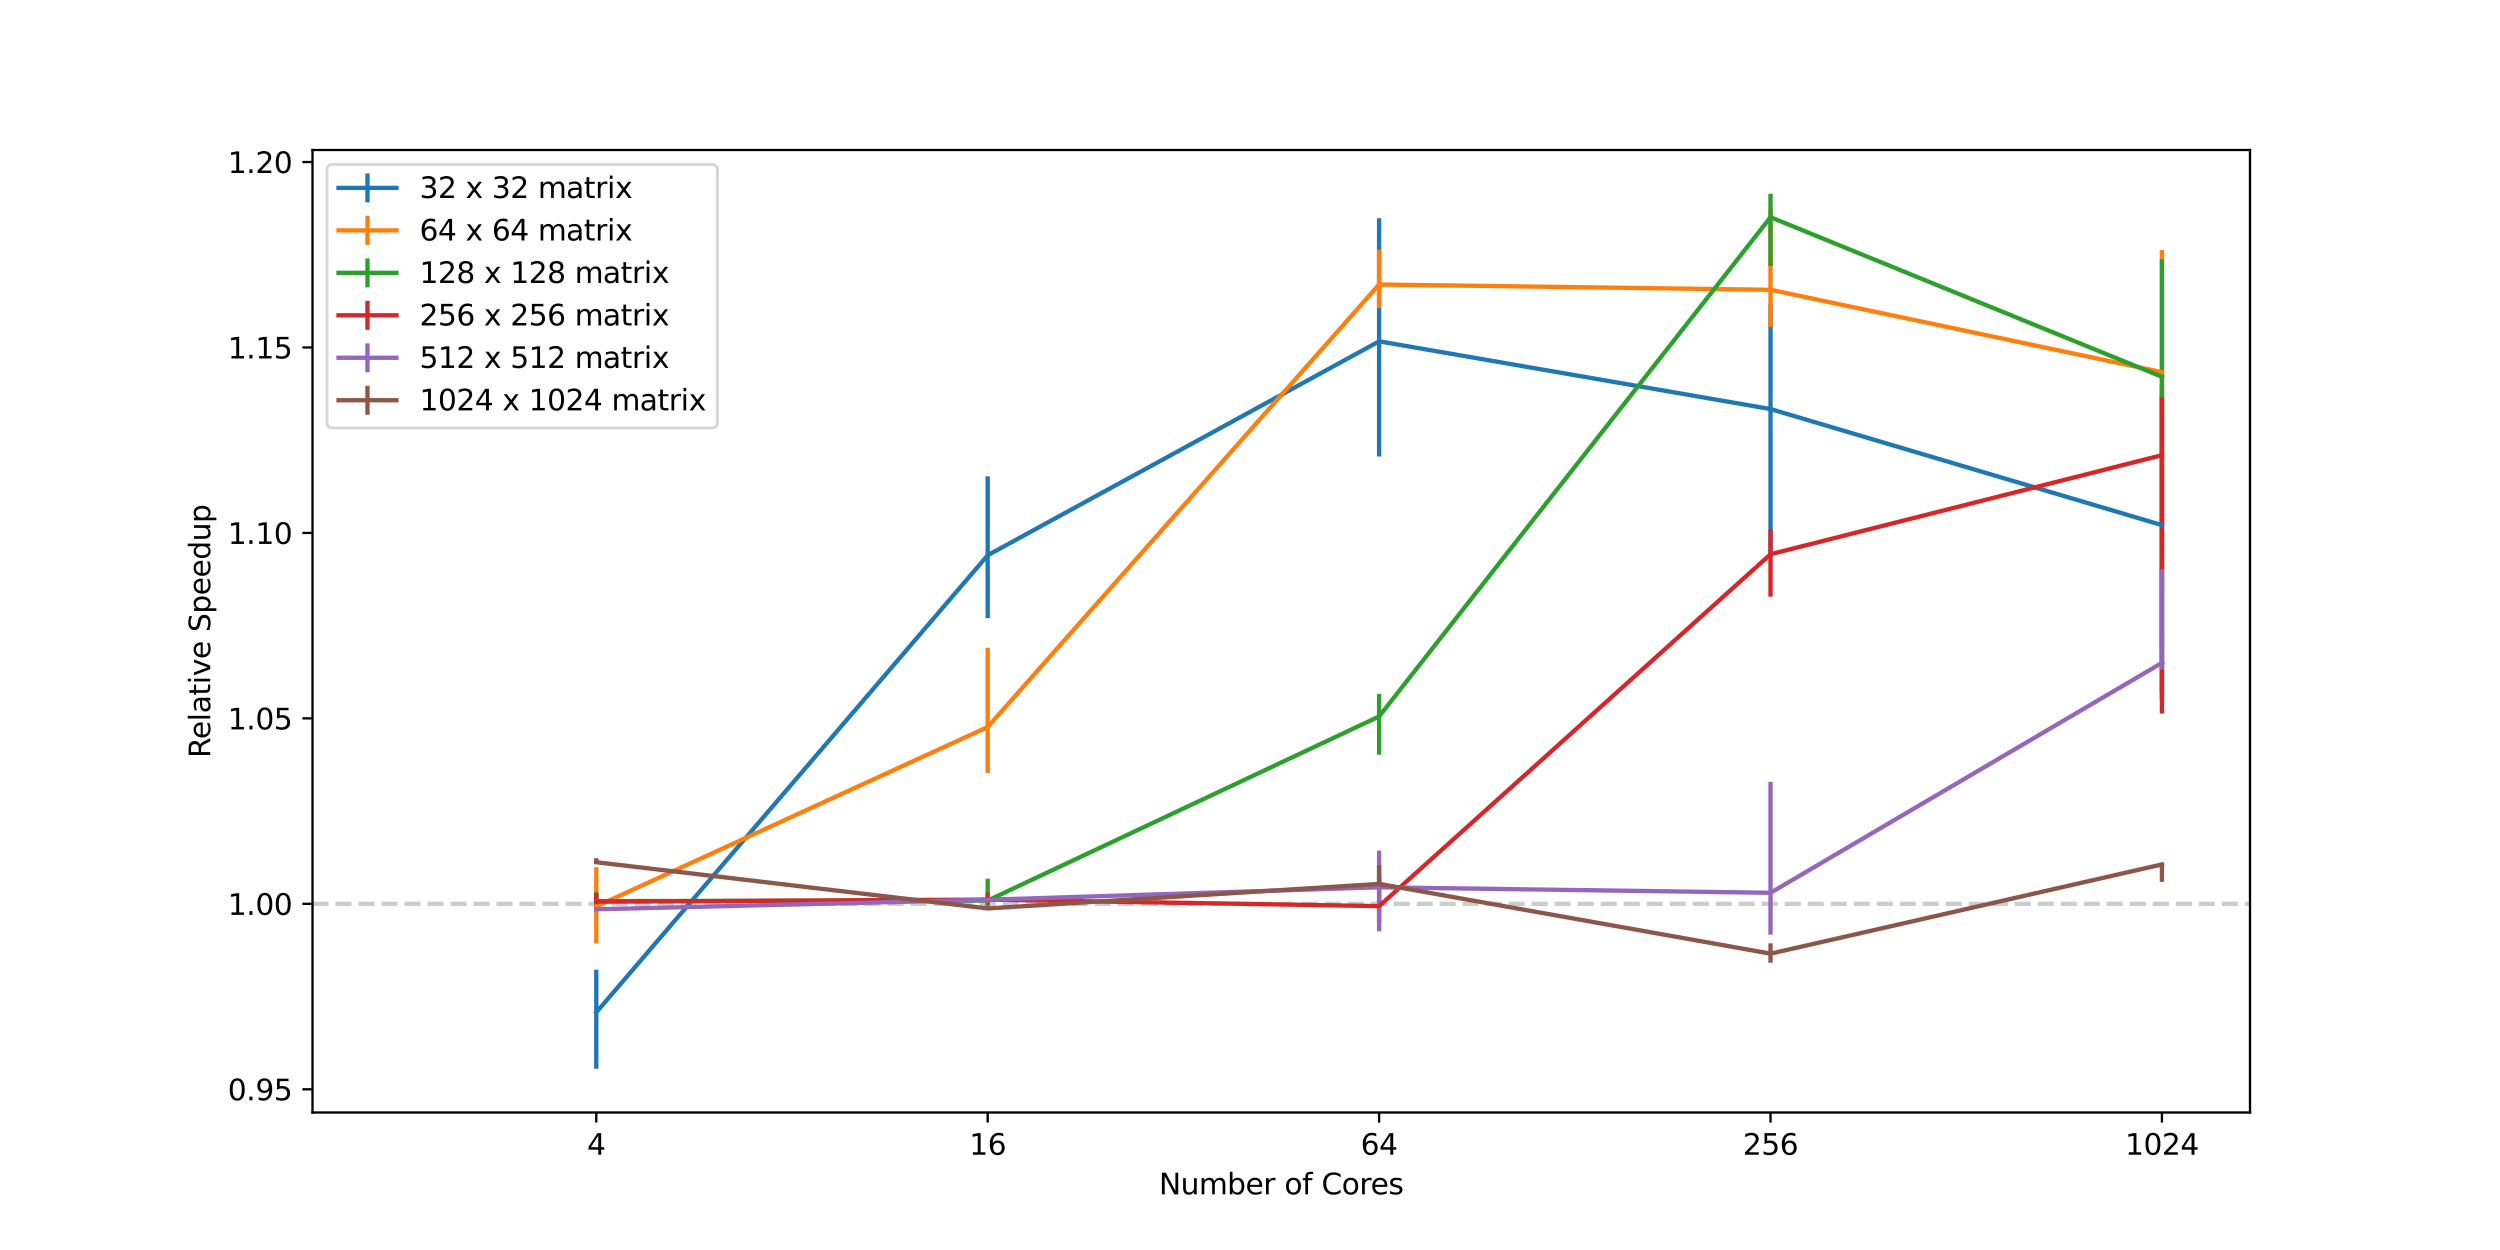 <?xml version="1.0" encoding="utf-8" standalone="no"?>
<!DOCTYPE svg PUBLIC "-//W3C//DTD SVG 1.1//EN"
  "http://www.w3.org/Graphics/SVG/1.1/DTD/svg11.dtd">
<svg xmlns:xlink="http://www.w3.org/1999/xlink" width="864pt" height="432pt" viewBox="0 0 864 432" xmlns="http://www.w3.org/2000/svg" version="1.1">
 <defs>
  <style type="text/css">*{stroke-linejoin: round; stroke-linecap: butt}</style>
 </defs>
 <g id="figure_1">
  <g id="patch_1">
   <path d="M 0 432 
L 864 432 
L 864 0 
L 0 0 
z
" style="fill: #ffffff"/>
  </g>
  <g id="axes_1">
   <g id="patch_2">
    <path d="M 108 384.48 
L 777.6 384.48 
L 777.6 51.84 
L 108 51.84 
z
" style="fill: #ffffff"/>
   </g>
   <g id="matplotlib.axis_1">
    <g id="xtick_1">
     <g id="line2d_1">
      <defs>
       <path id="m38d343ef47" d="M 0 0 
L 0 3.5 
" style="stroke: #000000; stroke-width: 0.8"/>
      </defs>
      <g>
       <use xlink:href="#m38d343ef47" x="206.073" y="384.48" style="stroke: #000000; stroke-width: 0.8"/>
      </g>
     </g>
     <g id="text_1">
      <!-- 4 -->
      <g transform="translate(202.891 399.078) scale(0.1 -0.1)">
       <defs>
        <path id="DejaVuSans-34" d="M 2419 4116 
L 825 1625 
L 2419 1625 
L 2419 4116 
z
M 2253 4666 
L 3047 4666 
L 3047 1625 
L 3713 1625 
L 3713 1100 
L 3047 1100 
L 3047 0 
L 2419 0 
L 2419 1100 
L 313 1100 
L 313 1709 
L 2253 4666 
z
" transform="scale(0.016)"/>
       </defs>
       <use xlink:href="#DejaVuSans-34"/>
      </g>
     </g>
    </g>
    <g id="xtick_2">
     <g id="line2d_2">
      <g>
       <use xlink:href="#m38d343ef47" x="341.345" y="384.48" style="stroke: #000000; stroke-width: 0.8"/>
      </g>
     </g>
     <g id="text_2">
      <!-- 16 -->
      <g transform="translate(334.983 399.078) scale(0.1 -0.1)">
       <defs>
        <path id="DejaVuSans-31" d="M 794 531 
L 1825 531 
L 1825 4091 
L 703 3866 
L 703 4441 
L 1819 4666 
L 2450 4666 
L 2450 531 
L 3481 531 
L 3481 0 
L 794 0 
L 794 531 
z
" transform="scale(0.016)"/>
        <path id="DejaVuSans-36" d="M 2113 2584 
Q 1688 2584 1439 2293 
Q 1191 2003 1191 1497 
Q 1191 994 1439 701 
Q 1688 409 2113 409 
Q 2538 409 2786 701 
Q 3034 994 3034 1497 
Q 3034 2003 2786 2293 
Q 2538 2584 2113 2584 
z
M 3366 4563 
L 3366 3988 
Q 3128 4100 2886 4159 
Q 2644 4219 2406 4219 
Q 1781 4219 1451 3797 
Q 1122 3375 1075 2522 
Q 1259 2794 1537 2939 
Q 1816 3084 2150 3084 
Q 2853 3084 3261 2657 
Q 3669 2231 3669 1497 
Q 3669 778 3244 343 
Q 2819 -91 2113 -91 
Q 1303 -91 875 529 
Q 447 1150 447 2328 
Q 447 3434 972 4092 
Q 1497 4750 2381 4750 
Q 2619 4750 2861 4703 
Q 3103 4656 3366 4563 
z
" transform="scale(0.016)"/>
       </defs>
       <use xlink:href="#DejaVuSans-31"/>
       <use xlink:href="#DejaVuSans-36" x="63.623"/>
      </g>
     </g>
    </g>
    <g id="xtick_3">
     <g id="line2d_3">
      <g>
       <use xlink:href="#m38d343ef47" x="476.618" y="384.48" style="stroke: #000000; stroke-width: 0.8"/>
      </g>
     </g>
     <g id="text_3">
      <!-- 64 -->
      <g transform="translate(470.256 399.078) scale(0.1 -0.1)">
       <use xlink:href="#DejaVuSans-36"/>
       <use xlink:href="#DejaVuSans-34" x="63.623"/>
      </g>
     </g>
    </g>
    <g id="xtick_4">
     <g id="line2d_4">
      <g>
       <use xlink:href="#m38d343ef47" x="611.891" y="384.48" style="stroke: #000000; stroke-width: 0.8"/>
      </g>
     </g>
     <g id="text_4">
      <!-- 256 -->
      <g transform="translate(602.347 399.078) scale(0.1 -0.1)">
       <defs>
        <path id="DejaVuSans-32" d="M 1228 531 
L 3431 531 
L 3431 0 
L 469 0 
L 469 531 
Q 828 903 1448 1529 
Q 2069 2156 2228 2338 
Q 2531 2678 2651 2914 
Q 2772 3150 2772 3378 
Q 2772 3750 2511 3984 
Q 2250 4219 1831 4219 
Q 1534 4219 1204 4116 
Q 875 4013 500 3803 
L 500 4441 
Q 881 4594 1212 4672 
Q 1544 4750 1819 4750 
Q 2544 4750 2975 4387 
Q 3406 4025 3406 3419 
Q 3406 3131 3298 2873 
Q 3191 2616 2906 2266 
Q 2828 2175 2409 1742 
Q 1991 1309 1228 531 
z
" transform="scale(0.016)"/>
        <path id="DejaVuSans-35" d="M 691 4666 
L 3169 4666 
L 3169 4134 
L 1269 4134 
L 1269 2991 
Q 1406 3038 1543 3061 
Q 1681 3084 1819 3084 
Q 2600 3084 3056 2656 
Q 3513 2228 3513 1497 
Q 3513 744 3044 326 
Q 2575 -91 1722 -91 
Q 1428 -91 1123 -41 
Q 819 9 494 109 
L 494 744 
Q 775 591 1075 516 
Q 1375 441 1709 441 
Q 2250 441 2565 725 
Q 2881 1009 2881 1497 
Q 2881 1984 2565 2268 
Q 2250 2553 1709 2553 
Q 1456 2553 1204 2497 
Q 953 2441 691 2322 
L 691 4666 
z
" transform="scale(0.016)"/>
       </defs>
       <use xlink:href="#DejaVuSans-32"/>
       <use xlink:href="#DejaVuSans-35" x="63.623"/>
       <use xlink:href="#DejaVuSans-36" x="127.246"/>
      </g>
     </g>
    </g>
    <g id="xtick_5">
     <g id="line2d_5">
      <g>
       <use xlink:href="#m38d343ef47" x="747.164" y="384.48" style="stroke: #000000; stroke-width: 0.8"/>
      </g>
     </g>
     <g id="text_5">
      <!-- 1024 -->
      <g transform="translate(734.439 399.078) scale(0.1 -0.1)">
       <defs>
        <path id="DejaVuSans-30" d="M 2034 4250 
Q 1547 4250 1301 3770 
Q 1056 3291 1056 2328 
Q 1056 1369 1301 889 
Q 1547 409 2034 409 
Q 2525 409 2770 889 
Q 3016 1369 3016 2328 
Q 3016 3291 2770 3770 
Q 2525 4250 2034 4250 
z
M 2034 4750 
Q 2819 4750 3233 4129 
Q 3647 3509 3647 2328 
Q 3647 1150 3233 529 
Q 2819 -91 2034 -91 
Q 1250 -91 836 529 
Q 422 1150 422 2328 
Q 422 3509 836 4129 
Q 1250 4750 2034 4750 
z
" transform="scale(0.016)"/>
       </defs>
       <use xlink:href="#DejaVuSans-31"/>
       <use xlink:href="#DejaVuSans-30" x="63.623"/>
       <use xlink:href="#DejaVuSans-32" x="127.246"/>
       <use xlink:href="#DejaVuSans-34" x="190.869"/>
      </g>
     </g>
    </g>
    <g id="text_6">
     <!-- Number of Cores -->
     <g transform="translate(400.541 412.757) scale(0.1 -0.1)">
      <defs>
       <path id="DejaVuSans-4e" d="M 628 4666 
L 1478 4666 
L 3547 763 
L 3547 4666 
L 4159 4666 
L 4159 0 
L 3309 0 
L 1241 3903 
L 1241 0 
L 628 0 
L 628 4666 
z
" transform="scale(0.016)"/>
       <path id="DejaVuSans-75" d="M 544 1381 
L 544 3500 
L 1119 3500 
L 1119 1403 
Q 1119 906 1312 657 
Q 1506 409 1894 409 
Q 2359 409 2629 706 
Q 2900 1003 2900 1516 
L 2900 3500 
L 3475 3500 
L 3475 0 
L 2900 0 
L 2900 538 
Q 2691 219 2414 64 
Q 2138 -91 1772 -91 
Q 1169 -91 856 284 
Q 544 659 544 1381 
z
M 1991 3584 
L 1991 3584 
z
" transform="scale(0.016)"/>
       <path id="DejaVuSans-6d" d="M 3328 2828 
Q 3544 3216 3844 3400 
Q 4144 3584 4550 3584 
Q 5097 3584 5394 3201 
Q 5691 2819 5691 2113 
L 5691 0 
L 5113 0 
L 5113 2094 
Q 5113 2597 4934 2840 
Q 4756 3084 4391 3084 
Q 3944 3084 3684 2787 
Q 3425 2491 3425 1978 
L 3425 0 
L 2847 0 
L 2847 2094 
Q 2847 2600 2669 2842 
Q 2491 3084 2119 3084 
Q 1678 3084 1418 2786 
Q 1159 2488 1159 1978 
L 1159 0 
L 581 0 
L 581 3500 
L 1159 3500 
L 1159 2956 
Q 1356 3278 1631 3431 
Q 1906 3584 2284 3584 
Q 2666 3584 2933 3390 
Q 3200 3197 3328 2828 
z
" transform="scale(0.016)"/>
       <path id="DejaVuSans-62" d="M 3116 1747 
Q 3116 2381 2855 2742 
Q 2594 3103 2138 3103 
Q 1681 3103 1420 2742 
Q 1159 2381 1159 1747 
Q 1159 1113 1420 752 
Q 1681 391 2138 391 
Q 2594 391 2855 752 
Q 3116 1113 3116 1747 
z
M 1159 2969 
Q 1341 3281 1617 3432 
Q 1894 3584 2278 3584 
Q 2916 3584 3314 3078 
Q 3713 2572 3713 1747 
Q 3713 922 3314 415 
Q 2916 -91 2278 -91 
Q 1894 -91 1617 61 
Q 1341 213 1159 525 
L 1159 0 
L 581 0 
L 581 4863 
L 1159 4863 
L 1159 2969 
z
" transform="scale(0.016)"/>
       <path id="DejaVuSans-65" d="M 3597 1894 
L 3597 1613 
L 953 1613 
Q 991 1019 1311 708 
Q 1631 397 2203 397 
Q 2534 397 2845 478 
Q 3156 559 3463 722 
L 3463 178 
Q 3153 47 2828 -22 
Q 2503 -91 2169 -91 
Q 1331 -91 842 396 
Q 353 884 353 1716 
Q 353 2575 817 3079 
Q 1281 3584 2069 3584 
Q 2775 3584 3186 3129 
Q 3597 2675 3597 1894 
z
M 3022 2063 
Q 3016 2534 2758 2815 
Q 2500 3097 2075 3097 
Q 1594 3097 1305 2825 
Q 1016 2553 972 2059 
L 3022 2063 
z
" transform="scale(0.016)"/>
       <path id="DejaVuSans-72" d="M 2631 2963 
Q 2534 3019 2420 3045 
Q 2306 3072 2169 3072 
Q 1681 3072 1420 2755 
Q 1159 2438 1159 1844 
L 1159 0 
L 581 0 
L 581 3500 
L 1159 3500 
L 1159 2956 
Q 1341 3275 1631 3429 
Q 1922 3584 2338 3584 
Q 2397 3584 2469 3576 
Q 2541 3569 2628 3553 
L 2631 2963 
z
" transform="scale(0.016)"/>
       <path id="DejaVuSans-20" transform="scale(0.016)"/>
       <path id="DejaVuSans-6f" d="M 1959 3097 
Q 1497 3097 1228 2736 
Q 959 2375 959 1747 
Q 959 1119 1226 758 
Q 1494 397 1959 397 
Q 2419 397 2687 759 
Q 2956 1122 2956 1747 
Q 2956 2369 2687 2733 
Q 2419 3097 1959 3097 
z
M 1959 3584 
Q 2709 3584 3137 3096 
Q 3566 2609 3566 1747 
Q 3566 888 3137 398 
Q 2709 -91 1959 -91 
Q 1206 -91 779 398 
Q 353 888 353 1747 
Q 353 2609 779 3096 
Q 1206 3584 1959 3584 
z
" transform="scale(0.016)"/>
       <path id="DejaVuSans-66" d="M 2375 4863 
L 2375 4384 
L 1825 4384 
Q 1516 4384 1395 4259 
Q 1275 4134 1275 3809 
L 1275 3500 
L 2222 3500 
L 2222 3053 
L 1275 3053 
L 1275 0 
L 697 0 
L 697 3053 
L 147 3053 
L 147 3500 
L 697 3500 
L 697 3744 
Q 697 4328 969 4595 
Q 1241 4863 1831 4863 
L 2375 4863 
z
" transform="scale(0.016)"/>
       <path id="DejaVuSans-43" d="M 4122 4306 
L 4122 3641 
Q 3803 3938 3442 4084 
Q 3081 4231 2675 4231 
Q 1875 4231 1450 3742 
Q 1025 3253 1025 2328 
Q 1025 1406 1450 917 
Q 1875 428 2675 428 
Q 3081 428 3442 575 
Q 3803 722 4122 1019 
L 4122 359 
Q 3791 134 3420 21 
Q 3050 -91 2638 -91 
Q 1578 -91 968 557 
Q 359 1206 359 2328 
Q 359 3453 968 4101 
Q 1578 4750 2638 4750 
Q 3056 4750 3426 4639 
Q 3797 4528 4122 4306 
z
" transform="scale(0.016)"/>
       <path id="DejaVuSans-73" d="M 2834 3397 
L 2834 2853 
Q 2591 2978 2328 3040 
Q 2066 3103 1784 3103 
Q 1356 3103 1142 2972 
Q 928 2841 928 2578 
Q 928 2378 1081 2264 
Q 1234 2150 1697 2047 
L 1894 2003 
Q 2506 1872 2764 1633 
Q 3022 1394 3022 966 
Q 3022 478 2636 193 
Q 2250 -91 1575 -91 
Q 1294 -91 989 -36 
Q 684 19 347 128 
L 347 722 
Q 666 556 975 473 
Q 1284 391 1588 391 
Q 1994 391 2212 530 
Q 2431 669 2431 922 
Q 2431 1156 2273 1281 
Q 2116 1406 1581 1522 
L 1381 1569 
Q 847 1681 609 1914 
Q 372 2147 372 2553 
Q 372 3047 722 3315 
Q 1072 3584 1716 3584 
Q 2034 3584 2315 3537 
Q 2597 3491 2834 3397 
z
" transform="scale(0.016)"/>
      </defs>
      <use xlink:href="#DejaVuSans-4e"/>
      <use xlink:href="#DejaVuSans-75" x="74.805"/>
      <use xlink:href="#DejaVuSans-6d" x="138.184"/>
      <use xlink:href="#DejaVuSans-62" x="235.596"/>
      <use xlink:href="#DejaVuSans-65" x="299.072"/>
      <use xlink:href="#DejaVuSans-72" x="360.596"/>
      <use xlink:href="#DejaVuSans-20" x="401.709"/>
      <use xlink:href="#DejaVuSans-6f" x="433.496"/>
      <use xlink:href="#DejaVuSans-66" x="494.678"/>
      <use xlink:href="#DejaVuSans-20" x="529.883"/>
      <use xlink:href="#DejaVuSans-43" x="561.67"/>
      <use xlink:href="#DejaVuSans-6f" x="631.494"/>
      <use xlink:href="#DejaVuSans-72" x="692.676"/>
      <use xlink:href="#DejaVuSans-65" x="731.539"/>
      <use xlink:href="#DejaVuSans-73" x="793.062"/>
     </g>
    </g>
   </g>
   <g id="matplotlib.axis_2">
    <g id="ytick_1">
     <g id="line2d_6">
      <defs>
       <path id="mc2499682ca" d="M 0 0 
L -3.5 0 
" style="stroke: #000000; stroke-width: 0.8"/>
      </defs>
      <g>
       <use xlink:href="#mc2499682ca" x="108" y="376.462" style="stroke: #000000; stroke-width: 0.8"/>
      </g>
     </g>
     <g id="text_7">
      <!-- 0.95 -->
      <g transform="translate(78.734 380.262) scale(0.1 -0.1)">
       <defs>
        <path id="DejaVuSans-2e" d="M 684 794 
L 1344 794 
L 1344 0 
L 684 0 
L 684 794 
z
" transform="scale(0.016)"/>
        <path id="DejaVuSans-39" d="M 703 97 
L 703 672 
Q 941 559 1184 500 
Q 1428 441 1663 441 
Q 2288 441 2617 861 
Q 2947 1281 2994 2138 
Q 2813 1869 2534 1725 
Q 2256 1581 1919 1581 
Q 1219 1581 811 2004 
Q 403 2428 403 3163 
Q 403 3881 828 4315 
Q 1253 4750 1959 4750 
Q 2769 4750 3195 4129 
Q 3622 3509 3622 2328 
Q 3622 1225 3098 567 
Q 2575 -91 1691 -91 
Q 1453 -91 1209 -44 
Q 966 3 703 97 
z
M 1959 2075 
Q 2384 2075 2632 2365 
Q 2881 2656 2881 3163 
Q 2881 3666 2632 3958 
Q 2384 4250 1959 4250 
Q 1534 4250 1286 3958 
Q 1038 3666 1038 3163 
Q 1038 2656 1286 2365 
Q 1534 2075 1959 2075 
z
" transform="scale(0.016)"/>
       </defs>
       <use xlink:href="#DejaVuSans-30"/>
       <use xlink:href="#DejaVuSans-2e" x="63.623"/>
       <use xlink:href="#DejaVuSans-39" x="95.41"/>
       <use xlink:href="#DejaVuSans-35" x="159.033"/>
      </g>
     </g>
    </g>
    <g id="ytick_2">
     <g id="line2d_7">
      <g>
       <use xlink:href="#mc2499682ca" x="108" y="312.369" style="stroke: #000000; stroke-width: 0.8"/>
      </g>
     </g>
     <g id="text_8">
      <!-- 1.00 -->
      <g transform="translate(78.734 316.168) scale(0.1 -0.1)">
       <use xlink:href="#DejaVuSans-31"/>
       <use xlink:href="#DejaVuSans-2e" x="63.623"/>
       <use xlink:href="#DejaVuSans-30" x="95.41"/>
       <use xlink:href="#DejaVuSans-30" x="159.033"/>
      </g>
     </g>
    </g>
    <g id="ytick_3">
     <g id="line2d_8">
      <g>
       <use xlink:href="#mc2499682ca" x="108" y="248.275" style="stroke: #000000; stroke-width: 0.8"/>
      </g>
     </g>
     <g id="text_9">
      <!-- 1.05 -->
      <g transform="translate(78.734 252.074) scale(0.1 -0.1)">
       <use xlink:href="#DejaVuSans-31"/>
       <use xlink:href="#DejaVuSans-2e" x="63.623"/>
       <use xlink:href="#DejaVuSans-30" x="95.41"/>
       <use xlink:href="#DejaVuSans-35" x="159.033"/>
      </g>
     </g>
    </g>
    <g id="ytick_4">
     <g id="line2d_9">
      <g>
       <use xlink:href="#mc2499682ca" x="108" y="184.182" style="stroke: #000000; stroke-width: 0.8"/>
      </g>
     </g>
     <g id="text_10">
      <!-- 1.10 -->
      <g transform="translate(78.734 187.981) scale(0.1 -0.1)">
       <use xlink:href="#DejaVuSans-31"/>
       <use xlink:href="#DejaVuSans-2e" x="63.623"/>
       <use xlink:href="#DejaVuSans-31" x="95.41"/>
       <use xlink:href="#DejaVuSans-30" x="159.033"/>
      </g>
     </g>
    </g>
    <g id="ytick_5">
     <g id="line2d_10">
      <g>
       <use xlink:href="#mc2499682ca" x="108" y="120.088" style="stroke: #000000; stroke-width: 0.8"/>
      </g>
     </g>
     <g id="text_11">
      <!-- 1.15 -->
      <g transform="translate(78.734 123.887) scale(0.1 -0.1)">
       <use xlink:href="#DejaVuSans-31"/>
       <use xlink:href="#DejaVuSans-2e" x="63.623"/>
       <use xlink:href="#DejaVuSans-31" x="95.41"/>
       <use xlink:href="#DejaVuSans-35" x="159.033"/>
      </g>
     </g>
    </g>
    <g id="ytick_6">
     <g id="line2d_11">
      <g>
       <use xlink:href="#mc2499682ca" x="108" y="55.994" style="stroke: #000000; stroke-width: 0.8"/>
      </g>
     </g>
     <g id="text_12">
      <!-- 1.20 -->
      <g transform="translate(78.734 59.794) scale(0.1 -0.1)">
       <use xlink:href="#DejaVuSans-31"/>
       <use xlink:href="#DejaVuSans-2e" x="63.623"/>
       <use xlink:href="#DejaVuSans-32" x="95.41"/>
       <use xlink:href="#DejaVuSans-30" x="159.033"/>
      </g>
     </g>
    </g>
    <g id="text_13">
     <!-- Relative Speedup -->
     <g transform="translate(72.655 261.932) rotate(-90) scale(0.1 -0.1)">
      <defs>
       <path id="DejaVuSans-52" d="M 2841 2188 
Q 3044 2119 3236 1894 
Q 3428 1669 3622 1275 
L 4263 0 
L 3584 0 
L 2988 1197 
Q 2756 1666 2539 1819 
Q 2322 1972 1947 1972 
L 1259 1972 
L 1259 0 
L 628 0 
L 628 4666 
L 2053 4666 
Q 2853 4666 3247 4331 
Q 3641 3997 3641 3322 
Q 3641 2881 3436 2590 
Q 3231 2300 2841 2188 
z
M 1259 4147 
L 1259 2491 
L 2053 2491 
Q 2509 2491 2742 2702 
Q 2975 2913 2975 3322 
Q 2975 3731 2742 3939 
Q 2509 4147 2053 4147 
L 1259 4147 
z
" transform="scale(0.016)"/>
       <path id="DejaVuSans-6c" d="M 603 4863 
L 1178 4863 
L 1178 0 
L 603 0 
L 603 4863 
z
" transform="scale(0.016)"/>
       <path id="DejaVuSans-61" d="M 2194 1759 
Q 1497 1759 1228 1600 
Q 959 1441 959 1056 
Q 959 750 1161 570 
Q 1363 391 1709 391 
Q 2188 391 2477 730 
Q 2766 1069 2766 1631 
L 2766 1759 
L 2194 1759 
z
M 3341 1997 
L 3341 0 
L 2766 0 
L 2766 531 
Q 2569 213 2275 61 
Q 1981 -91 1556 -91 
Q 1019 -91 701 211 
Q 384 513 384 1019 
Q 384 1609 779 1909 
Q 1175 2209 1959 2209 
L 2766 2209 
L 2766 2266 
Q 2766 2663 2505 2880 
Q 2244 3097 1772 3097 
Q 1472 3097 1187 3025 
Q 903 2953 641 2809 
L 641 3341 
Q 956 3463 1253 3523 
Q 1550 3584 1831 3584 
Q 2591 3584 2966 3190 
Q 3341 2797 3341 1997 
z
" transform="scale(0.016)"/>
       <path id="DejaVuSans-74" d="M 1172 4494 
L 1172 3500 
L 2356 3500 
L 2356 3053 
L 1172 3053 
L 1172 1153 
Q 1172 725 1289 603 
Q 1406 481 1766 481 
L 2356 481 
L 2356 0 
L 1766 0 
Q 1100 0 847 248 
Q 594 497 594 1153 
L 594 3053 
L 172 3053 
L 172 3500 
L 594 3500 
L 594 4494 
L 1172 4494 
z
" transform="scale(0.016)"/>
       <path id="DejaVuSans-69" d="M 603 3500 
L 1178 3500 
L 1178 0 
L 603 0 
L 603 3500 
z
M 603 4863 
L 1178 4863 
L 1178 4134 
L 603 4134 
L 603 4863 
z
" transform="scale(0.016)"/>
       <path id="DejaVuSans-76" d="M 191 3500 
L 800 3500 
L 1894 563 
L 2988 3500 
L 3597 3500 
L 2284 0 
L 1503 0 
L 191 3500 
z
" transform="scale(0.016)"/>
       <path id="DejaVuSans-53" d="M 3425 4513 
L 3425 3897 
Q 3066 4069 2747 4153 
Q 2428 4238 2131 4238 
Q 1616 4238 1336 4038 
Q 1056 3838 1056 3469 
Q 1056 3159 1242 3001 
Q 1428 2844 1947 2747 
L 2328 2669 
Q 3034 2534 3370 2195 
Q 3706 1856 3706 1288 
Q 3706 609 3251 259 
Q 2797 -91 1919 -91 
Q 1588 -91 1214 -16 
Q 841 59 441 206 
L 441 856 
Q 825 641 1194 531 
Q 1563 422 1919 422 
Q 2459 422 2753 634 
Q 3047 847 3047 1241 
Q 3047 1584 2836 1778 
Q 2625 1972 2144 2069 
L 1759 2144 
Q 1053 2284 737 2584 
Q 422 2884 422 3419 
Q 422 4038 858 4394 
Q 1294 4750 2059 4750 
Q 2388 4750 2728 4690 
Q 3069 4631 3425 4513 
z
" transform="scale(0.016)"/>
       <path id="DejaVuSans-70" d="M 1159 525 
L 1159 -1331 
L 581 -1331 
L 581 3500 
L 1159 3500 
L 1159 2969 
Q 1341 3281 1617 3432 
Q 1894 3584 2278 3584 
Q 2916 3584 3314 3078 
Q 3713 2572 3713 1747 
Q 3713 922 3314 415 
Q 2916 -91 2278 -91 
Q 1894 -91 1617 61 
Q 1341 213 1159 525 
z
M 3116 1747 
Q 3116 2381 2855 2742 
Q 2594 3103 2138 3103 
Q 1681 3103 1420 2742 
Q 1159 2381 1159 1747 
Q 1159 1113 1420 752 
Q 1681 391 2138 391 
Q 2594 391 2855 752 
Q 3116 1113 3116 1747 
z
" transform="scale(0.016)"/>
       <path id="DejaVuSans-64" d="M 2906 2969 
L 2906 4863 
L 3481 4863 
L 3481 0 
L 2906 0 
L 2906 525 
Q 2725 213 2448 61 
Q 2172 -91 1784 -91 
Q 1150 -91 751 415 
Q 353 922 353 1747 
Q 353 2572 751 3078 
Q 1150 3584 1784 3584 
Q 2172 3584 2448 3432 
Q 2725 3281 2906 2969 
z
M 947 1747 
Q 947 1113 1208 752 
Q 1469 391 1925 391 
Q 2381 391 2643 752 
Q 2906 1113 2906 1747 
Q 2906 2381 2643 2742 
Q 2381 3103 1925 3103 
Q 1469 3103 1208 2742 
Q 947 2381 947 1747 
z
" transform="scale(0.016)"/>
      </defs>
      <use xlink:href="#DejaVuSans-52"/>
      <use xlink:href="#DejaVuSans-65" x="64.982"/>
      <use xlink:href="#DejaVuSans-6c" x="126.506"/>
      <use xlink:href="#DejaVuSans-61" x="154.289"/>
      <use xlink:href="#DejaVuSans-74" x="215.568"/>
      <use xlink:href="#DejaVuSans-69" x="254.777"/>
      <use xlink:href="#DejaVuSans-76" x="282.561"/>
      <use xlink:href="#DejaVuSans-65" x="341.74"/>
      <use xlink:href="#DejaVuSans-20" x="403.264"/>
      <use xlink:href="#DejaVuSans-53" x="435.051"/>
      <use xlink:href="#DejaVuSans-70" x="498.527"/>
      <use xlink:href="#DejaVuSans-65" x="562.004"/>
      <use xlink:href="#DejaVuSans-65" x="623.527"/>
      <use xlink:href="#DejaVuSans-64" x="685.051"/>
      <use xlink:href="#DejaVuSans-75" x="748.527"/>
      <use xlink:href="#DejaVuSans-70" x="811.906"/>
     </g>
    </g>
   </g>
   <g id="LineCollection_1">
    <path d="M 206.073 369.36 
L 206.073 335.123 
" clip-path="url(#p3bc6c72a23)" style="fill: none; stroke: #1f77b4; stroke-width: 1.5"/>
    <path d="M 341.345 213.631 
L 341.345 164.628 
" clip-path="url(#p3bc6c72a23)" style="fill: none; stroke: #1f77b4; stroke-width: 1.5"/>
    <path d="M 476.618 157.778 
L 476.618 75.425 
" clip-path="url(#p3bc6c72a23)" style="fill: none; stroke: #1f77b4; stroke-width: 1.5"/>
    <path d="M 611.891 192.451 
L 611.891 105.177 
" clip-path="url(#p3bc6c72a23)" style="fill: none; stroke: #1f77b4; stroke-width: 1.5"/>
    <path d="M 747.164 241.891 
L 747.164 132.804 
" clip-path="url(#p3bc6c72a23)" style="fill: none; stroke: #1f77b4; stroke-width: 1.5"/>
   </g>
   <g id="LineCollection_2">
    <path d="M 206.073 326.062 
L 206.073 299.683 
" clip-path="url(#p3bc6c72a23)" style="fill: none; stroke: #ff7f0e; stroke-width: 1.5"/>
    <path d="M 341.345 267.167 
L 341.345 223.885 
" clip-path="url(#p3bc6c72a23)" style="fill: none; stroke: #ff7f0e; stroke-width: 1.5"/>
    <path d="M 476.618 106.502 
L 476.618 86.303 
" clip-path="url(#p3bc6c72a23)" style="fill: none; stroke: #ff7f0e; stroke-width: 1.5"/>
    <path d="M 611.891 113.049 
L 611.891 72.304 
" clip-path="url(#p3bc6c72a23)" style="fill: none; stroke: #ff7f0e; stroke-width: 1.5"/>
    <path d="M 747.164 223.497 
L 747.164 86.422 
" clip-path="url(#p3bc6c72a23)" style="fill: none; stroke: #ff7f0e; stroke-width: 1.5"/>
   </g>
   <g id="LineCollection_3">
    <path d="M 206.073 314.587 
L 206.073 308.335 
" clip-path="url(#p3bc6c72a23)" style="fill: none; stroke: #2ca02c; stroke-width: 1.5"/>
    <path d="M 341.345 314.032 
L 341.345 303.671 
" clip-path="url(#p3bc6c72a23)" style="fill: none; stroke: #2ca02c; stroke-width: 1.5"/>
    <path d="M 476.618 260.831 
L 476.618 239.854 
" clip-path="url(#p3bc6c72a23)" style="fill: none; stroke: #2ca02c; stroke-width: 1.5"/>
    <path d="M 611.891 91.955 
L 611.891 66.96 
" clip-path="url(#p3bc6c72a23)" style="fill: none; stroke: #2ca02c; stroke-width: 1.5"/>
    <path d="M 747.164 239.427 
L 747.164 89.63 
" clip-path="url(#p3bc6c72a23)" style="fill: none; stroke: #2ca02c; stroke-width: 1.5"/>
   </g>
   <g id="LineCollection_4">
    <path d="M 206.073 314.241 
L 206.073 308.587 
" clip-path="url(#p3bc6c72a23)" style="fill: none; stroke: #d62728; stroke-width: 1.5"/>
    <path d="M 341.345 312.874 
L 341.345 308.474 
" clip-path="url(#p3bc6c72a23)" style="fill: none; stroke: #d62728; stroke-width: 1.5"/>
    <path d="M 476.618 318.68 
L 476.618 303.171 
" clip-path="url(#p3bc6c72a23)" style="fill: none; stroke: #d62728; stroke-width: 1.5"/>
    <path d="M 611.891 206.215 
L 611.891 182.952 
" clip-path="url(#p3bc6c72a23)" style="fill: none; stroke: #d62728; stroke-width: 1.5"/>
    <path d="M 747.164 246.614 
L 747.164 137.215 
" clip-path="url(#p3bc6c72a23)" style="fill: none; stroke: #d62728; stroke-width: 1.5"/>
   </g>
   <g id="LineCollection_5">
    <path d="M 206.073 314.953 
L 206.073 312.976 
" clip-path="url(#p3bc6c72a23)" style="fill: none; stroke: #9467bd; stroke-width: 1.5"/>
    <path d="M 341.345 311.451 
L 341.345 310.478 
" clip-path="url(#p3bc6c72a23)" style="fill: none; stroke: #9467bd; stroke-width: 1.5"/>
    <path d="M 476.618 321.899 
L 476.618 293.966 
" clip-path="url(#p3bc6c72a23)" style="fill: none; stroke: #9467bd; stroke-width: 1.5"/>
    <path d="M 611.891 323.013 
L 611.891 270.201 
" clip-path="url(#p3bc6c72a23)" style="fill: none; stroke: #9467bd; stroke-width: 1.5"/>
    <path d="M 747.164 231.426 
L 747.164 196.787 
" clip-path="url(#p3bc6c72a23)" style="fill: none; stroke: #9467bd; stroke-width: 1.5"/>
   </g>
   <g id="LineCollection_6">
    <path d="M 206.073 298.606 
L 206.073 296.582 
" clip-path="url(#p3bc6c72a23)" style="fill: none; stroke: #8c564b; stroke-width: 1.5"/>
    <path d="M 341.345 314.06 
L 341.345 313.856 
" clip-path="url(#p3bc6c72a23)" style="fill: none; stroke: #8c564b; stroke-width: 1.5"/>
    <path d="M 476.618 307.092 
L 476.618 299.022 
" clip-path="url(#p3bc6c72a23)" style="fill: none; stroke: #8c564b; stroke-width: 1.5"/>
    <path d="M 611.891 332.724 
L 611.891 326.006 
" clip-path="url(#p3bc6c72a23)" style="fill: none; stroke: #8c564b; stroke-width: 1.5"/>
    <path d="M 747.164 304.771 
L 747.164 298.327 
" clip-path="url(#p3bc6c72a23)" style="fill: none; stroke: #8c564b; stroke-width: 1.5"/>
   </g>
   <g id="line2d_12">
    <path d="M 108 312.369 
L 777.6 312.369 
" clip-path="url(#p3bc6c72a23)" style="fill: none; stroke-dasharray: 5.55,2.4; stroke-dashoffset: 0; stroke: #808080; stroke-opacity: 0.4; stroke-width: 1.5"/>
   </g>
   <g id="line2d_13">
    <path d="M 206.073 349.875 
L 341.345 191.895 
L 476.618 117.963 
L 611.891 141.376 
L 747.164 181.485 
" clip-path="url(#p3bc6c72a23)" style="fill: none; stroke: #1f77b4; stroke-width: 1.5; stroke-linecap: square"/>
   </g>
   <g id="line2d_14">
    <path d="M 206.073 313.255 
L 341.345 251.244 
L 476.618 98.325 
L 611.891 100.154 
L 747.164 128.627 
" clip-path="url(#p3bc6c72a23)" style="fill: none; stroke: #ff7f0e; stroke-width: 1.5; stroke-linecap: square"/>
   </g>
   <g id="line2d_15">
    <path d="M 206.073 311.43 
L 341.345 311.227 
L 476.618 247.603 
L 611.891 75.075 
L 747.164 130.22 
" clip-path="url(#p3bc6c72a23)" style="fill: none; stroke: #2ca02c; stroke-width: 1.5; stroke-linecap: square"/>
   </g>
   <g id="line2d_16">
    <path d="M 206.073 311.597 
L 341.345 310.91 
L 476.618 313.155 
L 611.891 191.536 
L 747.164 157.308 
" clip-path="url(#p3bc6c72a23)" style="fill: none; stroke: #d62728; stroke-width: 1.5; stroke-linecap: square"/>
   </g>
   <g id="line2d_17">
    <path d="M 206.073 314.242 
L 341.345 310.946 
L 476.618 306.65 
L 611.891 308.552 
L 747.164 229.074 
" clip-path="url(#p3bc6c72a23)" style="fill: none; stroke: #9467bd; stroke-width: 1.5; stroke-linecap: square"/>
   </g>
   <g id="line2d_18">
    <path d="M 206.073 297.989 
L 341.345 313.959 
L 476.618 305.478 
L 611.891 329.582 
L 747.164 298.743 
" clip-path="url(#p3bc6c72a23)" style="fill: none; stroke: #8c564b; stroke-width: 1.5; stroke-linecap: square"/>
   </g>
   <g id="patch_3">
    <path d="M 108 384.48 
L 108 51.84 
" style="fill: none; stroke: #000000; stroke-width: 0.8; stroke-linejoin: miter; stroke-linecap: square"/>
   </g>
   <g id="patch_4">
    <path d="M 777.6 384.48 
L 777.6 51.84 
" style="fill: none; stroke: #000000; stroke-width: 0.8; stroke-linejoin: miter; stroke-linecap: square"/>
   </g>
   <g id="patch_5">
    <path d="M 108 384.48 
L 777.6 384.48 
" style="fill: none; stroke: #000000; stroke-width: 0.8; stroke-linejoin: miter; stroke-linecap: square"/>
   </g>
   <g id="patch_6">
    <path d="M 108 51.84 
L 777.6 51.84 
" style="fill: none; stroke: #000000; stroke-width: 0.8; stroke-linejoin: miter; stroke-linecap: square"/>
   </g>
   <g id="legend_1">
    <g id="patch_7">
     <path d="M 115 147.909 
L 245.95 147.909 
Q 247.95 147.909 247.95 145.909 
L 247.95 58.84 
Q 247.95 56.84 245.95 56.84 
L 115 56.84 
Q 113 56.84 113 58.84 
L 113 145.909 
Q 113 147.909 115 147.909 
z
" style="fill: #ffffff; opacity: 0.8; stroke: #cccccc; stroke-linejoin: miter"/>
    </g>
    <g id="LineCollection_7">
     <path d="M 127 69.938 
L 127 59.938 
" style="fill: none; stroke: #1f77b4; stroke-width: 1.5"/>
    </g>
    <g id="line2d_19">
     <path d="M 117 64.938 
L 137 64.938 
" style="fill: none; stroke: #1f77b4; stroke-width: 1.5; stroke-linecap: square"/>
    </g>
    <g id="line2d_20"/>
    <g id="text_14">
     <!-- 32 x 32 matrix -->
     <g transform="translate(145 68.438) scale(0.1 -0.1)">
      <defs>
       <path id="DejaVuSans-33" d="M 2597 2516 
Q 3050 2419 3304 2112 
Q 3559 1806 3559 1356 
Q 3559 666 3084 287 
Q 2609 -91 1734 -91 
Q 1441 -91 1130 -33 
Q 819 25 488 141 
L 488 750 
Q 750 597 1062 519 
Q 1375 441 1716 441 
Q 2309 441 2620 675 
Q 2931 909 2931 1356 
Q 2931 1769 2642 2001 
Q 2353 2234 1838 2234 
L 1294 2234 
L 1294 2753 
L 1863 2753 
Q 2328 2753 2575 2939 
Q 2822 3125 2822 3475 
Q 2822 3834 2567 4026 
Q 2313 4219 1838 4219 
Q 1578 4219 1281 4162 
Q 984 4106 628 3988 
L 628 4550 
Q 988 4650 1302 4700 
Q 1616 4750 1894 4750 
Q 2613 4750 3031 4423 
Q 3450 4097 3450 3541 
Q 3450 3153 3228 2886 
Q 3006 2619 2597 2516 
z
" transform="scale(0.016)"/>
       <path id="DejaVuSans-78" d="M 3513 3500 
L 2247 1797 
L 3578 0 
L 2900 0 
L 1881 1375 
L 863 0 
L 184 0 
L 1544 1831 
L 300 3500 
L 978 3500 
L 1906 2253 
L 2834 3500 
L 3513 3500 
z
" transform="scale(0.016)"/>
      </defs>
      <use xlink:href="#DejaVuSans-33"/>
      <use xlink:href="#DejaVuSans-32" x="63.623"/>
      <use xlink:href="#DejaVuSans-20" x="127.246"/>
      <use xlink:href="#DejaVuSans-78" x="159.033"/>
      <use xlink:href="#DejaVuSans-20" x="218.213"/>
      <use xlink:href="#DejaVuSans-33" x="250"/>
      <use xlink:href="#DejaVuSans-32" x="313.623"/>
      <use xlink:href="#DejaVuSans-20" x="377.246"/>
      <use xlink:href="#DejaVuSans-6d" x="409.033"/>
      <use xlink:href="#DejaVuSans-61" x="506.445"/>
      <use xlink:href="#DejaVuSans-74" x="567.725"/>
      <use xlink:href="#DejaVuSans-72" x="606.934"/>
      <use xlink:href="#DejaVuSans-69" x="648.047"/>
      <use xlink:href="#DejaVuSans-78" x="675.83"/>
     </g>
    </g>
    <g id="LineCollection_8">
     <path d="M 127 84.617 
L 127 74.617 
" style="fill: none; stroke: #ff7f0e; stroke-width: 1.5"/>
    </g>
    <g id="line2d_21">
     <path d="M 117 79.617 
L 137 79.617 
" style="fill: none; stroke: #ff7f0e; stroke-width: 1.5; stroke-linecap: square"/>
    </g>
    <g id="line2d_22"/>
    <g id="text_15">
     <!-- 64 x 64 matrix -->
     <g transform="translate(145 83.117) scale(0.1 -0.1)">
      <use xlink:href="#DejaVuSans-36"/>
      <use xlink:href="#DejaVuSans-34" x="63.623"/>
      <use xlink:href="#DejaVuSans-20" x="127.246"/>
      <use xlink:href="#DejaVuSans-78" x="159.033"/>
      <use xlink:href="#DejaVuSans-20" x="218.213"/>
      <use xlink:href="#DejaVuSans-36" x="250"/>
      <use xlink:href="#DejaVuSans-34" x="313.623"/>
      <use xlink:href="#DejaVuSans-20" x="377.246"/>
      <use xlink:href="#DejaVuSans-6d" x="409.033"/>
      <use xlink:href="#DejaVuSans-61" x="506.445"/>
      <use xlink:href="#DejaVuSans-74" x="567.725"/>
      <use xlink:href="#DejaVuSans-72" x="606.934"/>
      <use xlink:href="#DejaVuSans-69" x="648.047"/>
      <use xlink:href="#DejaVuSans-78" x="675.83"/>
     </g>
    </g>
    <g id="LineCollection_9">
     <path d="M 127 99.295 
L 127 89.295 
" style="fill: none; stroke: #2ca02c; stroke-width: 1.5"/>
    </g>
    <g id="line2d_23">
     <path d="M 117 94.295 
L 137 94.295 
" style="fill: none; stroke: #2ca02c; stroke-width: 1.5; stroke-linecap: square"/>
    </g>
    <g id="line2d_24"/>
    <g id="text_16">
     <!-- 128 x 128 matrix -->
     <g transform="translate(145 97.795) scale(0.1 -0.1)">
      <defs>
       <path id="DejaVuSans-38" d="M 2034 2216 
Q 1584 2216 1326 1975 
Q 1069 1734 1069 1313 
Q 1069 891 1326 650 
Q 1584 409 2034 409 
Q 2484 409 2743 651 
Q 3003 894 3003 1313 
Q 3003 1734 2745 1975 
Q 2488 2216 2034 2216 
z
M 1403 2484 
Q 997 2584 770 2862 
Q 544 3141 544 3541 
Q 544 4100 942 4425 
Q 1341 4750 2034 4750 
Q 2731 4750 3128 4425 
Q 3525 4100 3525 3541 
Q 3525 3141 3298 2862 
Q 3072 2584 2669 2484 
Q 3125 2378 3379 2068 
Q 3634 1759 3634 1313 
Q 3634 634 3220 271 
Q 2806 -91 2034 -91 
Q 1263 -91 848 271 
Q 434 634 434 1313 
Q 434 1759 690 2068 
Q 947 2378 1403 2484 
z
M 1172 3481 
Q 1172 3119 1398 2916 
Q 1625 2713 2034 2713 
Q 2441 2713 2670 2916 
Q 2900 3119 2900 3481 
Q 2900 3844 2670 4047 
Q 2441 4250 2034 4250 
Q 1625 4250 1398 4047 
Q 1172 3844 1172 3481 
z
" transform="scale(0.016)"/>
      </defs>
      <use xlink:href="#DejaVuSans-31"/>
      <use xlink:href="#DejaVuSans-32" x="63.623"/>
      <use xlink:href="#DejaVuSans-38" x="127.246"/>
      <use xlink:href="#DejaVuSans-20" x="190.869"/>
      <use xlink:href="#DejaVuSans-78" x="222.656"/>
      <use xlink:href="#DejaVuSans-20" x="281.836"/>
      <use xlink:href="#DejaVuSans-31" x="313.623"/>
      <use xlink:href="#DejaVuSans-32" x="377.246"/>
      <use xlink:href="#DejaVuSans-38" x="440.869"/>
      <use xlink:href="#DejaVuSans-20" x="504.492"/>
      <use xlink:href="#DejaVuSans-6d" x="536.279"/>
      <use xlink:href="#DejaVuSans-61" x="633.691"/>
      <use xlink:href="#DejaVuSans-74" x="694.971"/>
      <use xlink:href="#DejaVuSans-72" x="734.18"/>
      <use xlink:href="#DejaVuSans-69" x="775.293"/>
      <use xlink:href="#DejaVuSans-78" x="803.076"/>
     </g>
    </g>
    <g id="LineCollection_10">
     <path d="M 127 113.973 
L 127 103.973 
" style="fill: none; stroke: #d62728; stroke-width: 1.5"/>
    </g>
    <g id="line2d_25">
     <path d="M 117 108.973 
L 137 108.973 
" style="fill: none; stroke: #d62728; stroke-width: 1.5; stroke-linecap: square"/>
    </g>
    <g id="line2d_26"/>
    <g id="text_17">
     <!-- 256 x 256 matrix -->
     <g transform="translate(145 112.473) scale(0.1 -0.1)">
      <use xlink:href="#DejaVuSans-32"/>
      <use xlink:href="#DejaVuSans-35" x="63.623"/>
      <use xlink:href="#DejaVuSans-36" x="127.246"/>
      <use xlink:href="#DejaVuSans-20" x="190.869"/>
      <use xlink:href="#DejaVuSans-78" x="222.656"/>
      <use xlink:href="#DejaVuSans-20" x="281.836"/>
      <use xlink:href="#DejaVuSans-32" x="313.623"/>
      <use xlink:href="#DejaVuSans-35" x="377.246"/>
      <use xlink:href="#DejaVuSans-36" x="440.869"/>
      <use xlink:href="#DejaVuSans-20" x="504.492"/>
      <use xlink:href="#DejaVuSans-6d" x="536.279"/>
      <use xlink:href="#DejaVuSans-61" x="633.691"/>
      <use xlink:href="#DejaVuSans-74" x="694.971"/>
      <use xlink:href="#DejaVuSans-72" x="734.18"/>
      <use xlink:href="#DejaVuSans-69" x="775.293"/>
      <use xlink:href="#DejaVuSans-78" x="803.076"/>
     </g>
    </g>
    <g id="LineCollection_11">
     <path d="M 127 128.651 
L 127 118.651 
" style="fill: none; stroke: #9467bd; stroke-width: 1.5"/>
    </g>
    <g id="line2d_27">
     <path d="M 117 123.651 
L 137 123.651 
" style="fill: none; stroke: #9467bd; stroke-width: 1.5; stroke-linecap: square"/>
    </g>
    <g id="line2d_28"/>
    <g id="text_18">
     <!-- 512 x 512 matrix -->
     <g transform="translate(145 127.151) scale(0.1 -0.1)">
      <use xlink:href="#DejaVuSans-35"/>
      <use xlink:href="#DejaVuSans-31" x="63.623"/>
      <use xlink:href="#DejaVuSans-32" x="127.246"/>
      <use xlink:href="#DejaVuSans-20" x="190.869"/>
      <use xlink:href="#DejaVuSans-78" x="222.656"/>
      <use xlink:href="#DejaVuSans-20" x="281.836"/>
      <use xlink:href="#DejaVuSans-35" x="313.623"/>
      <use xlink:href="#DejaVuSans-31" x="377.246"/>
      <use xlink:href="#DejaVuSans-32" x="440.869"/>
      <use xlink:href="#DejaVuSans-20" x="504.492"/>
      <use xlink:href="#DejaVuSans-6d" x="536.279"/>
      <use xlink:href="#DejaVuSans-61" x="633.691"/>
      <use xlink:href="#DejaVuSans-74" x="694.971"/>
      <use xlink:href="#DejaVuSans-72" x="734.18"/>
      <use xlink:href="#DejaVuSans-69" x="775.293"/>
      <use xlink:href="#DejaVuSans-78" x="803.076"/>
     </g>
    </g>
    <g id="LineCollection_12">
     <path d="M 127 143.329 
L 127 133.329 
" style="fill: none; stroke: #8c564b; stroke-width: 1.5"/>
    </g>
    <g id="line2d_29">
     <path d="M 117 138.329 
L 137 138.329 
" style="fill: none; stroke: #8c564b; stroke-width: 1.5; stroke-linecap: square"/>
    </g>
    <g id="line2d_30"/>
    <g id="text_19">
     <!-- 1024 x 1024 matrix -->
     <g transform="translate(145 141.829) scale(0.1 -0.1)">
      <use xlink:href="#DejaVuSans-31"/>
      <use xlink:href="#DejaVuSans-30" x="63.623"/>
      <use xlink:href="#DejaVuSans-32" x="127.246"/>
      <use xlink:href="#DejaVuSans-34" x="190.869"/>
      <use xlink:href="#DejaVuSans-20" x="254.492"/>
      <use xlink:href="#DejaVuSans-78" x="286.279"/>
      <use xlink:href="#DejaVuSans-20" x="345.459"/>
      <use xlink:href="#DejaVuSans-31" x="377.246"/>
      <use xlink:href="#DejaVuSans-30" x="440.869"/>
      <use xlink:href="#DejaVuSans-32" x="504.492"/>
      <use xlink:href="#DejaVuSans-34" x="568.115"/>
      <use xlink:href="#DejaVuSans-20" x="631.738"/>
      <use xlink:href="#DejaVuSans-6d" x="663.525"/>
      <use xlink:href="#DejaVuSans-61" x="760.938"/>
      <use xlink:href="#DejaVuSans-74" x="822.217"/>
      <use xlink:href="#DejaVuSans-72" x="861.426"/>
      <use xlink:href="#DejaVuSans-69" x="902.539"/>
      <use xlink:href="#DejaVuSans-78" x="930.322"/>
     </g>
    </g>
   </g>
  </g>
 </g>
 <defs>
  <clipPath id="p3bc6c72a23">
   <rect x="108" y="51.84" width="669.6" height="332.64"/>
  </clipPath>
 </defs>
</svg>
